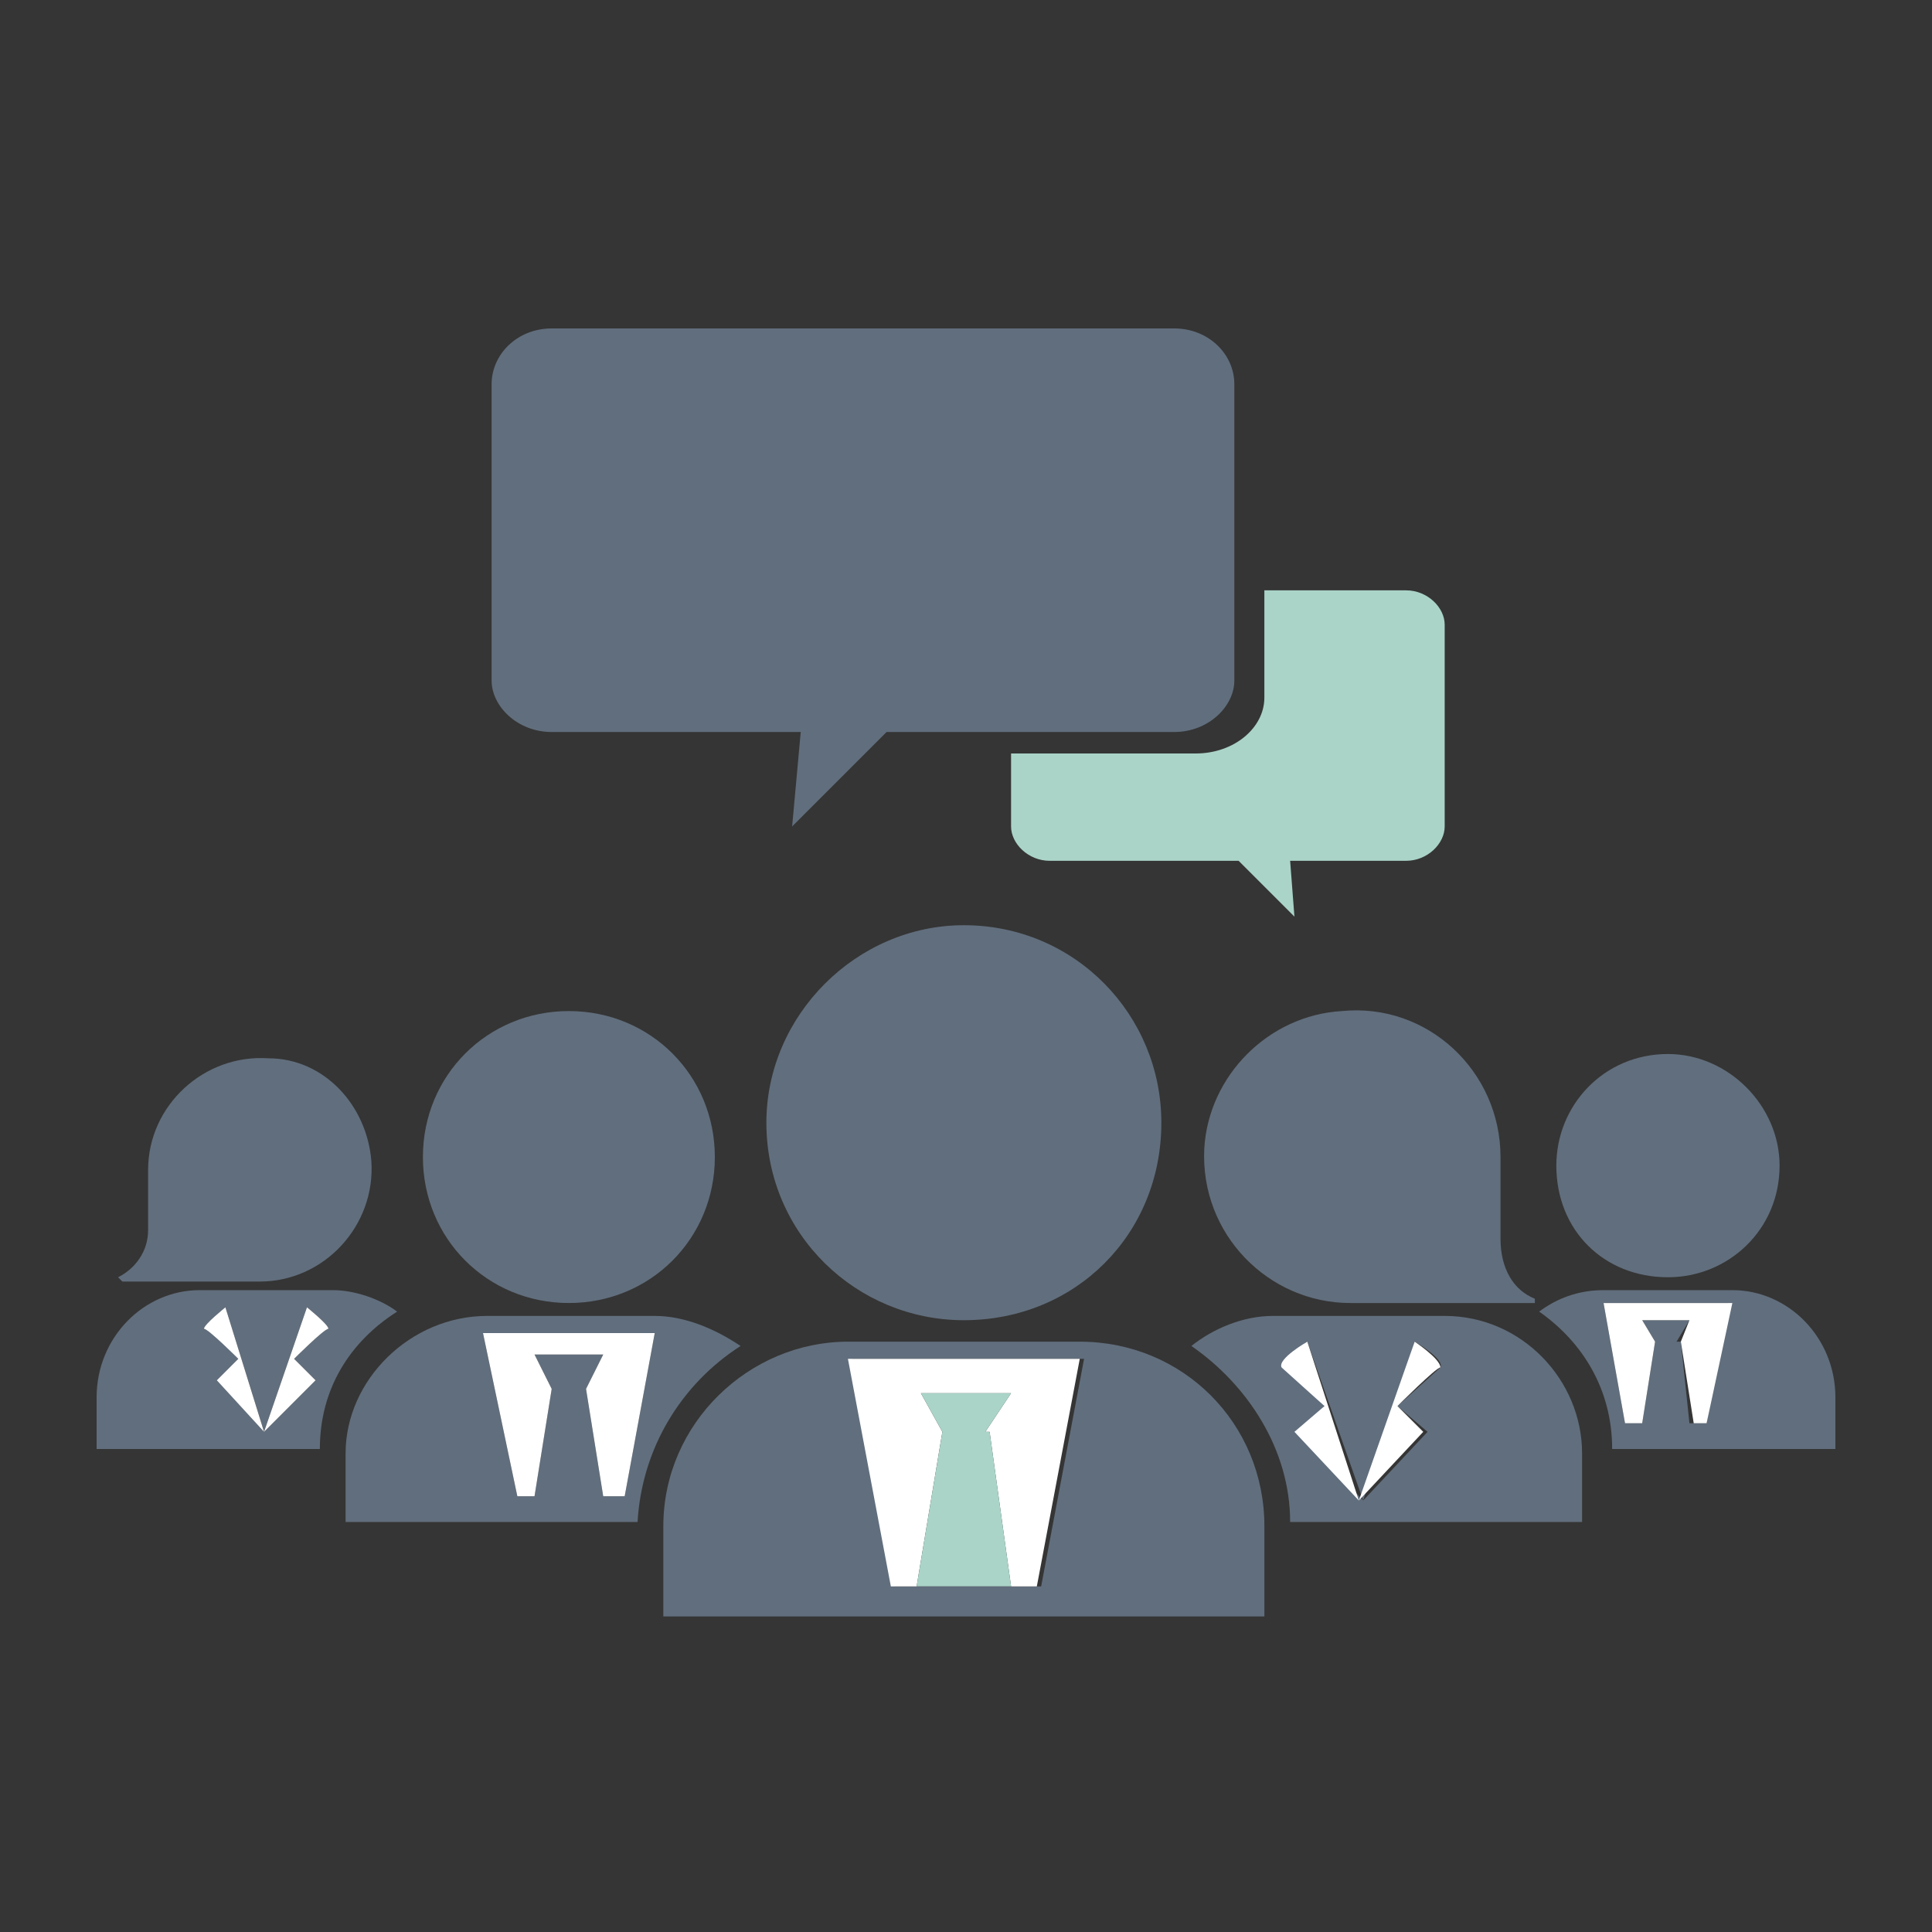 <svg width="150" height="150" viewBox="0 0 150 150" fill="none" xmlns="http://www.w3.org/2000/svg">
<rect x="0" y="0" width="150" height="150" fill="#333333" stroke="none"/>
<rect width="150" height="150" fill="white" fill-opacity="0.01"/>
<path d="M61.501 64.167L62.168 56.833H42.834C40.168 56.833 38.168 54.833 38.168 52.833V29.833C38.168 27.5 40.168 25.5 42.834 25.5H91.168C93.834 25.5 95.834 27.5 95.834 29.833V52.833C95.834 54.833 93.834 56.833 91.168 56.833H68.834L61.501 64.167Z" fill="#616E7D"/>
<path d="M109.166 66.833H100.166L100.499 71.167L96.165 66.833H81.499C79.832 66.833 78.499 65.5 78.499 64.167V58.5H92.832C95.832 58.5 98.165 56.5 98.165 54.167V45.834H109.166C110.832 45.834 112.165 47.167 112.165 48.5V64.167C112.165 65.5 110.832 66.833 109.166 66.833Z" fill="#AAD4C8"/>
<path d="M44.167 78.499C50.5 78.499 55.5 83.499 55.5 89.833C55.5 96.166 50.5 101.166 44.167 101.166C37.834 101.166 32.834 96.166 32.834 89.833C32.834 83.499 37.834 78.499 44.167 78.499Z" fill="#616E7D"/>
<path fill-rule="evenodd" clip-rule="evenodd" d="M112.166 102.167C118.166 102.167 122.832 107.167 122.832 112.833V118.166H100.166C100.166 112.5 96.833 107.5 92.499 104.5C94.166 103.167 96.499 102.167 98.832 102.167H112.166ZM111.833 106.167C112.166 105.5 109.832 104.167 109.832 104.167L105.833 116.5L101.499 104.167C101.499 104.167 99.499 105.5 99.499 106.167C99.832 106.167 102.832 109.167 102.832 109.167L100.833 111.167L105.833 116.5L110.833 111.167L108.499 109.167L111.833 106.167Z" fill="#616E7D"/>
<path fill-rule="evenodd" clip-rule="evenodd" d="M37.832 102.167H50.832C53.166 102.167 55.499 103.167 57.499 104.5C52.832 107.5 49.832 112.5 49.499 118.166H26.832V112.833C26.832 107.167 31.832 102.167 37.832 102.167ZM38.166 103.5C37.943 103.5 37.721 103.5 37.499 103.5L40.166 116.167H41.499L42.832 107.833L41.499 105.166H46.832L45.499 107.833L46.832 116.167H48.499L50.832 103.5C50.61 103.5 50.388 103.5 50.166 103.5H38.166Z" fill="#616E7D"/>
<path d="M45.5 107.833L46.833 105.166H41.5L42.833 107.833L41.5 116.166H40.166L37.5 103.5C37.722 103.5 37.944 103.5 38.166 103.5H50.166C50.389 103.5 50.611 103.5 50.833 103.5L48.5 116.166H46.833L45.5 107.833Z" fill="white"/>
<path d="M74.834 71.833C83.501 71.833 90.167 78.833 90.167 87.166C90.167 95.833 83.501 102.5 74.834 102.5C66.501 102.5 59.501 95.833 59.501 87.166C59.501 78.833 66.501 71.833 74.834 71.833Z" fill="#616E7D"/>
<path d="M73.167 111.167L71.5 108.167L73.167 111.167Z" fill="#616E7D"/>
<path fill-rule="evenodd" clip-rule="evenodd" d="M83.834 104.167C91.834 104.167 98.167 110.5 98.167 118.5V125.5H51.5V118.5C51.5 110.5 58.167 104.167 65.834 104.167H83.834ZM84.167 105.5C83.722 105.5 83.389 105.5 83.167 105.5H67.167C66.722 105.5 66.389 105.5 66.167 105.5L69.5 123.167H80.834L84.167 105.5Z" fill="#616E7D"/>
<path d="M76.499 111.167L78.499 108.167H71.499L73.166 111.167L71.166 123.167H69.166L65.833 105.5C66.277 105.5 66.611 105.5 66.833 105.5H82.833C83.277 105.5 83.61 105.5 83.833 105.5L80.499 123.167H78.499L76.833 111.167H76.499Z" fill="white"/>
<path d="M73.166 111.167L71.499 108.167H78.5L76.499 111.167H76.833L78.5 123.166H71.166L73.166 111.167Z" fill="#AAD4C8"/>
<path d="M108.5 109.167L110.5 111.167L105.5 116.5L109.833 104.167C109.833 104.167 111.833 105.5 111.833 106.167C111.5 106.167 108.5 109.167 108.5 109.167Z" fill="white"/>
<path d="M100.5 111.167L102.833 109.167L99.5 106.167C99.167 105.5 101.5 104.167 101.5 104.167L105.5 116.5L100.5 111.167Z" fill="white"/>
<path d="M116.499 89.833V90.166V96.166C116.499 98.5 117.5 100.166 119.166 100.833V101.166H105.499C105.277 101.166 105.055 101.166 104.833 101.166C98.499 101.166 93.166 95.833 93.5 89.166C93.833 83.5 98.5 78.833 104.166 78.5C110.833 77.833 116.499 83.166 116.499 89.833Z" fill="#616E7D"/>
<path fill-rule="evenodd" clip-rule="evenodd" d="M15.5 100.166H25.833C27.5 100.166 29.5 100.833 30.833 101.833C27.167 104.166 24.833 107.833 24.833 112.499H7.5V108.499C7.5 103.833 11.166 100.166 15.5 100.166ZM15.833 103.166C16.167 103.166 18.5 105.499 18.5 105.499L16.833 107.166L20.5 111.166L24.5 107.166L22.833 105.499C22.833 105.499 25.166 103.166 25.5 103.166C25.5 102.833 23.833 101.499 23.833 101.499L20.5 111.166L17.5 101.499C17.5 101.499 15.833 102.833 15.833 103.166Z" fill="#616E7D"/>
<path d="M16.833 107.167L18.5 105.5C18.5 105.5 16.167 103.167 15.833 103.167C15.833 102.833 17.5 101.5 17.5 101.5L20.5 111.167L16.833 107.167Z" fill="white"/>
<path d="M22.833 105.5L24.5 107.167L20.5 111.167L23.833 101.5C23.833 101.5 25.5 102.833 25.5 103.167C25.166 103.167 22.833 105.5 22.833 105.5Z" fill="white"/>
<path d="M11.499 90.833C11.499 85.833 15.833 81.833 20.833 82.166C25.166 82.166 28.5 85.833 28.833 90.166C29.166 95.166 25.166 99.5 20.166 99.5H19.833H9.5L9.166 99.166C10.5 98.5 11.499 97.166 11.499 95.5V90.833Z" fill="#616E7D"/>
<path fill-rule="evenodd" clip-rule="evenodd" d="M134.5 100.166C138.833 100.166 142.5 103.833 142.5 108.499V112.499H125.167C125.167 107.833 122.833 104.166 119.5 101.833C120.833 100.833 122.5 100.166 124.5 100.166H134.5ZM134.167 101.166C134.167 101.166 134.055 101.166 133.833 101.166H124.833C124.833 101.166 124.722 101.166 124.5 101.166L126.167 110.499H127.5L128.5 104.166L127.5 102.499H131.167L130.167 104.166H130.5L131.167 110.499H132.5L134.167 101.166Z" fill="#616E7D"/>
<path d="M129.499 81.833C134.166 81.833 138.166 85.833 138.166 90.5C138.166 95.5 134.166 99.166 129.499 99.166C124.499 99.166 120.833 95.5 120.833 90.5C120.833 85.833 124.499 81.833 129.499 81.833Z" fill="#616E7D"/>
<path d="M130.5 104.166L131.166 102.499H127.5L128.5 104.166L127.5 110.499H126.166L124.5 101.166C124.722 101.166 124.944 101.166 125.166 101.166H133.833C134.055 101.166 134.278 101.166 134.5 101.166L132.5 110.499H131.5L130.5 104.166Z" fill="white"/>
</svg>

